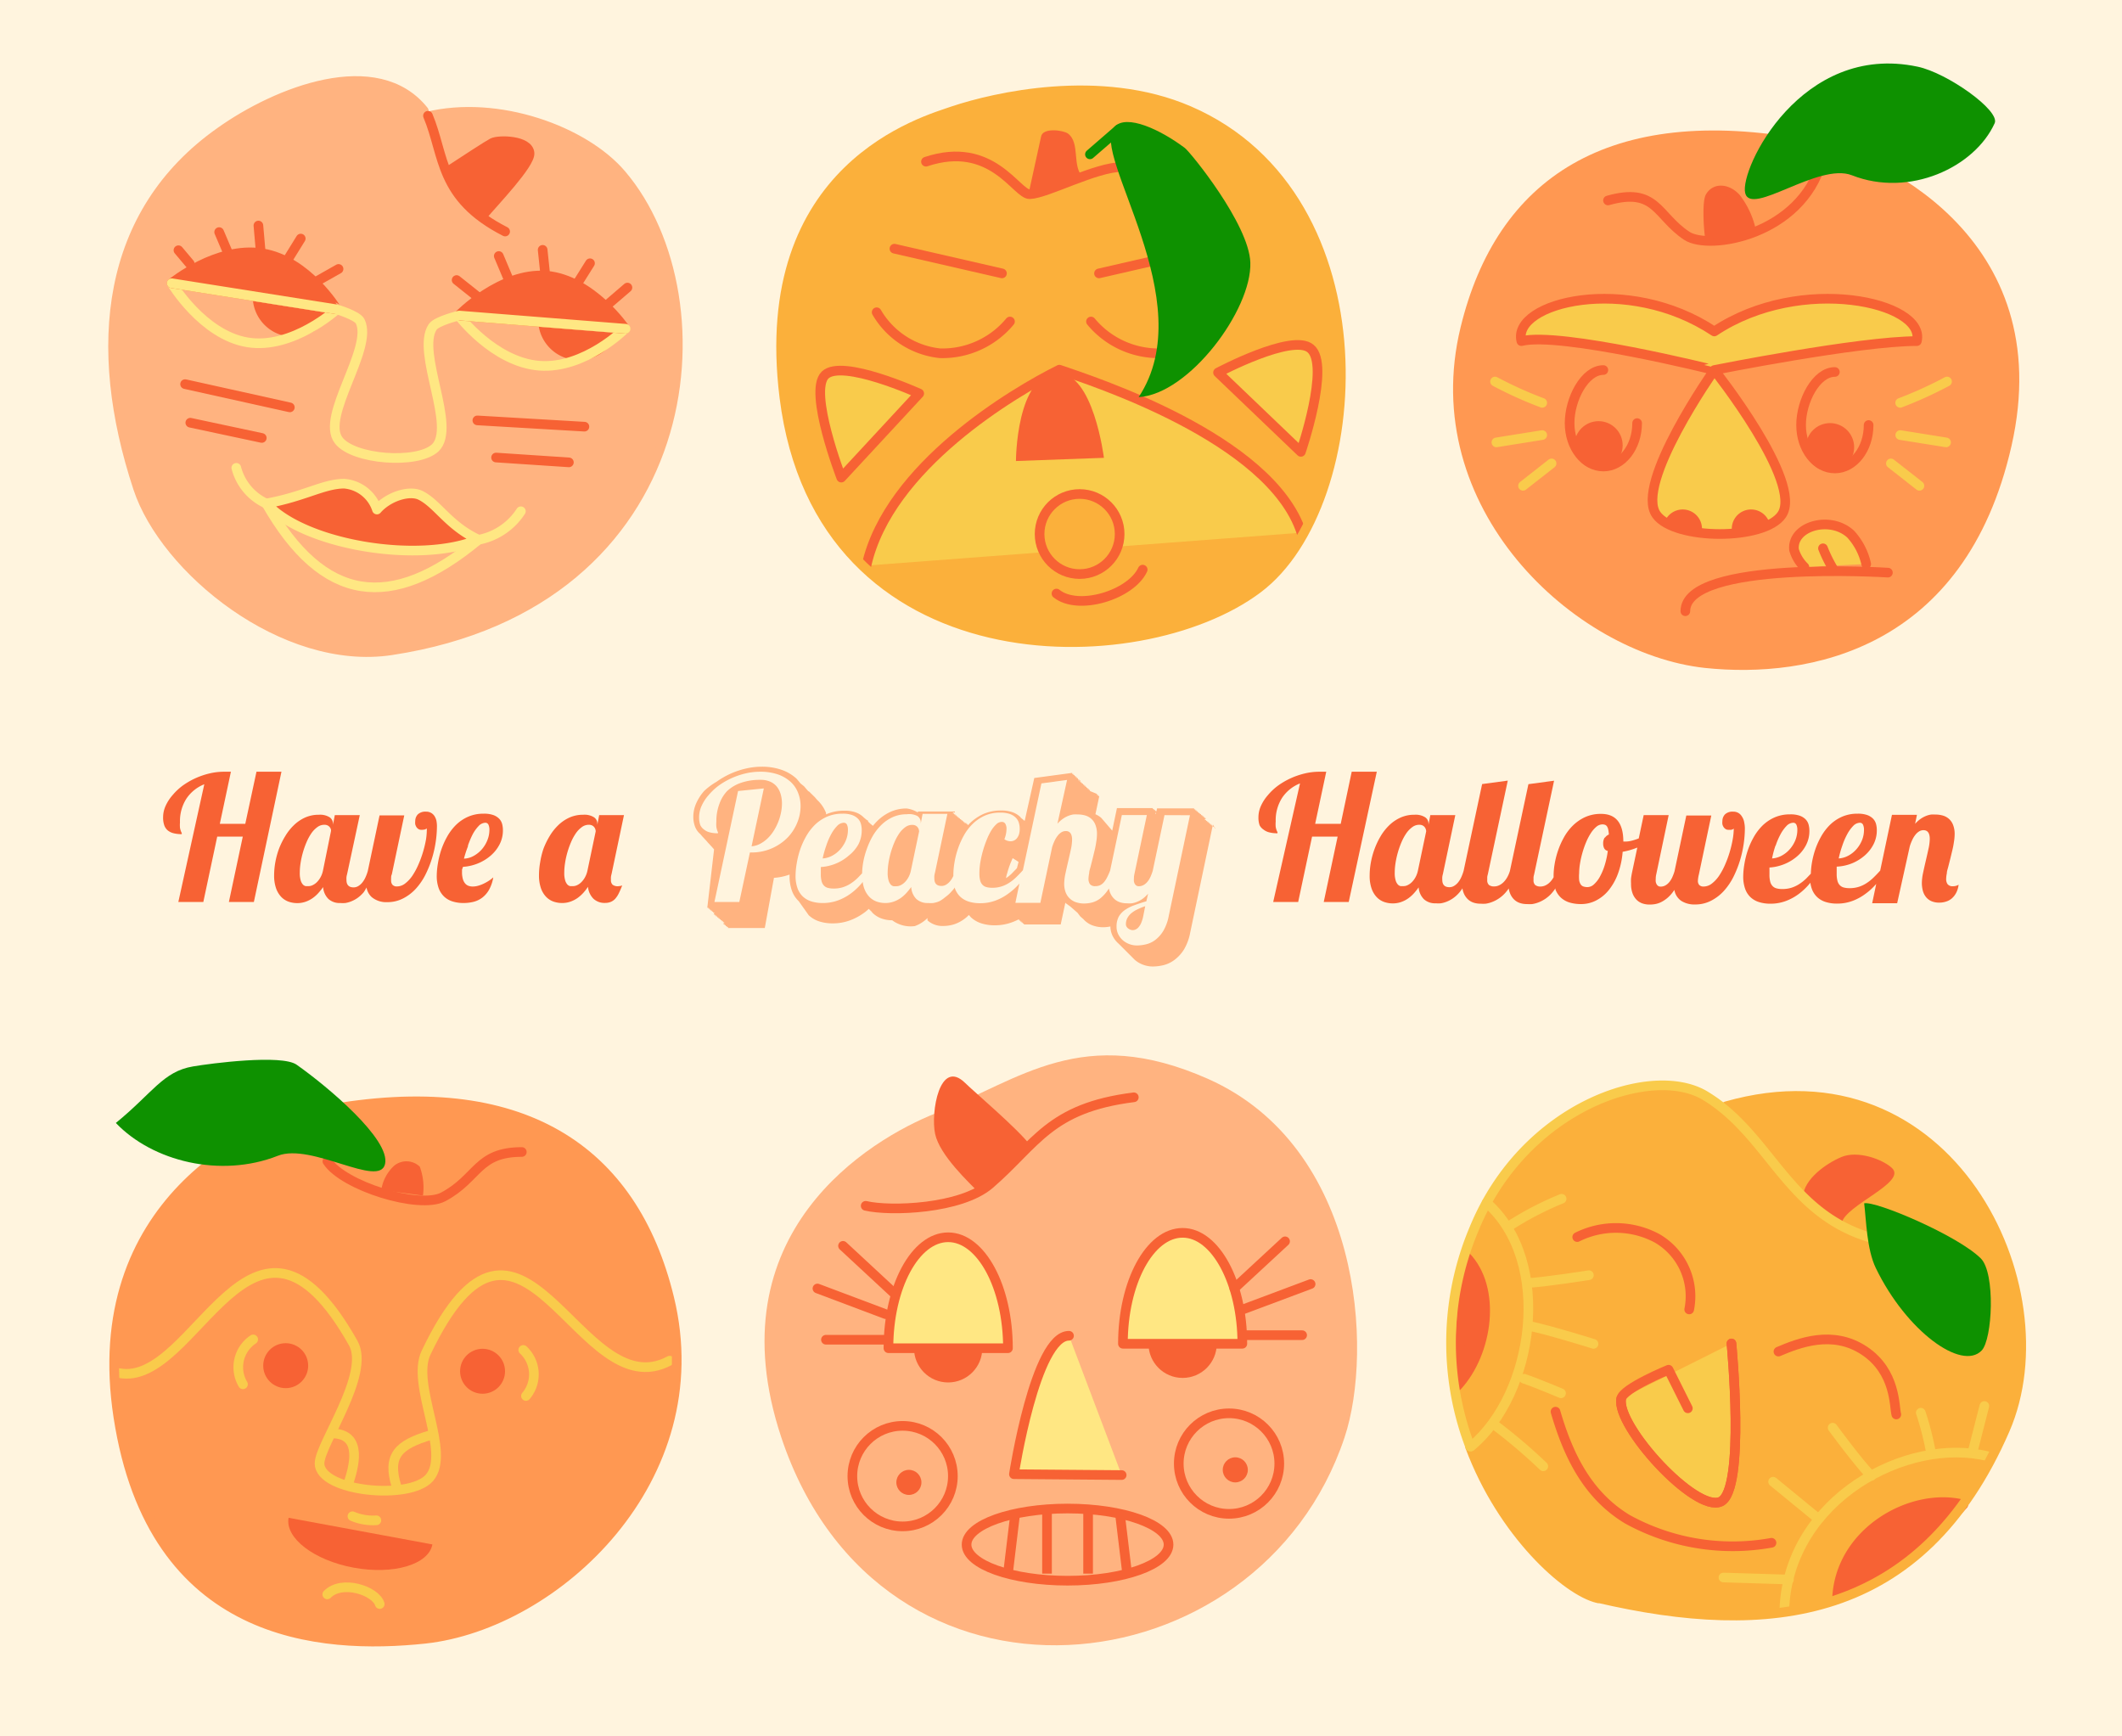 <svg id="Layer_1" data-name="Layer 1" xmlns="http://www.w3.org/2000/svg" viewBox="0 0 220 180"><defs><style>.cls-1{fill:#fff4de;}.cls-2{fill:#ffb380;}.cls-10,.cls-19,.cls-22,.cls-3{fill:#f76234;}.cls-11,.cls-14,.cls-15,.cls-17,.cls-20,.cls-21,.cls-4,.cls-6,.cls-9{fill:none;}.cls-10,.cls-16,.cls-19,.cls-4,.cls-5,.cls-6,.cls-8{stroke:#f76234;}.cls-10,.cls-11,.cls-16,.cls-18,.cls-20,.cls-21,.cls-22,.cls-4,.cls-5,.cls-8,.cls-9{stroke-linecap:round;}.cls-10,.cls-11,.cls-16,.cls-18,.cls-21,.cls-22,.cls-4,.cls-5,.cls-8,.cls-9{stroke-linejoin:round;}.cls-5{fill:#ffe783;}.cls-14,.cls-15,.cls-17,.cls-19,.cls-20,.cls-6{stroke-miterlimit:10;}.cls-16,.cls-7{fill:#fbb03b;}.cls-8{fill:#f9cb4b;}.cls-15,.cls-9{stroke:#f9cb4b;}.cls-11,.cls-17{stroke:#fbb03b;}.cls-12{fill:#0e9100;}.cls-13{fill:#ff9852;}.cls-14{stroke:#ff9852;}.cls-18{fill:#f7eed7;stroke:#0e9100;}.cls-20{stroke:#ffb380;}.cls-21,.cls-22{stroke:#ffe783;}</style></defs><title>peaches</title><rect class="cls-1" width="220" height="180"/><path class="cls-2" d="M97,115.41C90.18,118.12,73.95,127.8,81,149c10.29,30.86,49.55,26.54,58.4,0,3-9,1.77-30.08-14.16-37.16C112.23,106.08,105.8,111.87,97,115.41Z"/><path class="cls-3" d="M101.56,123.71c-1.1-1.13-4.13-3.94-4.61-6.16s.47-7.91,3.13-5.27c.79.79,5.47,4.76,6.72,6.43"/><path class="cls-4" d="M89.75,125c2.54.6,9.88.34,12.87-2.25,4.83-4.17,6.15-7.9,14.93-9"/><circle class="cls-3" cx="98.3" cy="139.77" r="3.54"/><circle class="cls-3" cx="122.61" cy="139.3" r="3.54"/><path class="cls-5" d="M122.61,127.8c-3.42,0-6.19,5.15-6.19,11.5H128.8C128.8,132.95,126,127.8,122.61,127.8Z"/><path class="cls-5" d="M98.3,128.26c-3.42,0-6.19,5.15-6.19,11.5H104.5C104.5,133.41,101.72,128.26,98.3,128.26Z"/><line class="cls-4" x1="127.97" y1="133.55" x2="133.23" y2="128.68"/><line class="cls-4" x1="128.8" y1="135.76" x2="135.88" y2="133.11"/><line class="cls-4" x1="128.8" y1="138.41" x2="135" y2="138.41"/><line class="cls-4" x1="92.65" y1="134.02" x2="87.4" y2="129.15"/><line class="cls-4" x1="91.82" y1="136.23" x2="84.75" y2="133.57"/><line class="cls-4" x1="91.82" y1="138.88" x2="85.63" y2="138.88"/><path class="cls-5" d="M116.29,152.91l-11.17-.09s2.22-14.37,5.71-14.35"/><ellipse class="cls-4" cx="110.68" cy="160.12" rx="10.47" ry="3.74"/><circle class="cls-4" cx="93.58" cy="153.02" r="5.21"/><circle class="cls-4" cx="127.42" cy="151.72" r="5.21"/><circle class="cls-3" cx="94.23" cy="153.67" r="1.3"/><circle class="cls-3" cx="128.07" cy="152.37" r="1.3"/><line class="cls-6" x1="104.5" y1="163.13" x2="105.25" y2="156.92"/><line class="cls-6" x1="108.55" y1="156.45" x2="108.55" y2="163.13"/><line class="cls-6" x1="112.81" y1="156.45" x2="112.81" y2="163.13"/><line class="cls-6" x1="116.11" y1="156.92" x2="116.86" y2="163.13"/><path class="cls-7" d="M179,114.68l.55,1a16.93,16.93,0,0,0-2.75-2.08c-5.51-3.31-18.73,1.1-23.94,13.84-8.31,20.32,7.37,37,12.85,38.23,17.71,4.13,33.57,2.41,42.2-17.44C214.27,133.5,202.1,108.07,179,114.68Z"/><path class="cls-3" d="M186.94,124c.09-1.74,2.35-3.39,4-4.07s4.21.22,5.21,1.15c1.6,1.5-4.86,3.85-5.21,5.71"/><path class="cls-4" d="M163.52,128.24a9,9,0,0,1,8.3.14,6.94,6.94,0,0,1,3.31,7.36"/><path class="cls-4" d="M184.38,140.11c2.08-.88,5.61-2.29,8.91-.09s3.09,5.84,3.31,6.61"/><path class="cls-8" d="M179.51,139.27s1.48,15.22-1.13,16.4-10.86-7.87-10.3-10.68"/><path class="cls-4" d="M179.51,139.27s1.48,15.22-1.13,16.4-10.86-7.87-10.3-10.68c.21-1.08,4.91-3,4.91-3l2,4"/><path class="cls-4" d="M161.27,146.34c1.34,4.6,3.35,8.67,7.45,11.15a22.62,22.62,0,0,0,14.94,2.44"/><path class="cls-9" d="M185,166.67c.53-11.22,12.65-17.83,21.17-15.69"/><path class="cls-9" d="M200.14,150.3a30,30,0,0,0-1-3.85"/><path class="cls-9" d="M194,153c-1.34-1.37-4-5-4-5"/><path class="cls-9" d="M188.38,157.33l-4.55-3.73"/><path class="cls-9" d="M185.47,163.74l-6.79-.21"/><path class="cls-9" d="M204.57,150.28l1.16-4.53"/><path class="cls-10" d="M190.46,165.67a65.19,65.19,0,0,0,7-3.7,79.42,79.42,0,0,0,6.09-6C198.3,154.62,190.79,158.71,190.46,165.67Z"/><path class="cls-11" d="M165.66,165.65c17.71,4.13,33.57,2.41,42.2-17.44,6.4-14.71-5.76-40.14-28.9-33.53"/><path class="cls-11" d="M152.42,150c3.34,8.93,10,14.93,13.24,15.68"/><path class="cls-9" d="M152.52,149.94c6.54-5.45,8.52-19.17,1.61-25.26"/><path class="cls-9" d="M156.49,127.08a32.79,32.79,0,0,1,5.41-2.81"/><path class="cls-9" d="M158.39,133c1.72-.08,6.34-.81,6.34-.81"/><path class="cls-9" d="M158.56,137.45c2.25.48,6.65,1.86,6.65,1.86"/><path class="cls-9" d="M155.19,147.89A57.12,57.12,0,0,1,160,152"/><path class="cls-9" d="M158,142.92c1.31.44,3.84,1.51,3.84,1.51"/><path class="cls-10" d="M151.94,130.21l-.86,13.47C154.27,140.2,155.2,133.54,151.94,130.21Z"/><path class="cls-9" d="M197.7,129c-12.12-1.1-13.32-10.86-20.94-15.43-5.51-3.31-18.73,1.1-23.94,13.84a30.28,30.28,0,0,0-.4,22.55"/><path class="cls-12" d="M205.45,140c1.12-1.16,1.44-8-.08-9.54-2.39-2.39-10.92-6-12.1-5.72.21,1.72.26,4.76,1.21,6.72C197.65,138,203.38,142.15,205.45,140Z"/><path class="cls-13" d="M12.27,146.88c3.53,23,21,24.14,31.79,23,13.6-1.49,29.88-16.6,25.32-35.32-3.74-15.39-15.27-23.27-35.92-19.43C26.25,116.43,8.88,124.84,12.27,146.88Z"/><path class="cls-4" d="M33.94,120.38c1.69,2.57,9.51,5,12,3.7,3.65-1.94,3.5-4.66,8.16-4.66"/><path class="cls-3" d="M43.85,123.94a6.2,6.2,0,0,0-.33-3,2,2,0,0,0-2.64-.11,4.27,4.27,0,0,0-1.35,2.53"/><path class="cls-9" d="M12.35,142.34c7.94,1.56,13.77-21.77,24.27-3.11,1.81,3.21-3.5,10.5-3.49,12.47,0,2.92,9.32,3.85,11.38,1.51,2.31-2.62-1.95-9.65-.33-13,9.93-20.78,15.76,6,25.25.84"/><path class="cls-14" d="M12.27,146.88c3.53,23,21,24.14,31.79,23,13.6-1.49,29.88-16.6,25.32-35.32-3.74-15.39-15.27-23.27-35.92-19.43C26.25,116.43,8.88,124.84,12.27,146.88Z"/><path class="cls-12" d="M28.81,119.81c-5.94,2.34-13,.58-16.8-3.4,3.8-3.09,4.89-5.34,8-5.86,1.87-.32,9.19-1.27,10.74-.18,3.23,2.27,9.76,7.77,9.17,10.3S32.29,118.44,28.81,119.81Z"/><circle class="cls-3" cx="29.62" cy="141.57" r="2.33"/><circle class="cls-3" cx="50.03" cy="142.15" r="2.33"/><path class="cls-3" d="M29.92,157.34c-.39,2.09,2.63,4.41,6.75,5.17s7.77-.32,8.16-2.41Z"/><path class="cls-15" d="M34.37,148.59c3.41,0,2.24,3.67,1.74,5.23"/><path class="cls-15" d="M44.71,148.75c-3.43,1-4.59,2.15-3.6,5.34"/><path class="cls-9" d="M36.54,157.18a5.45,5.45,0,0,0,2.48.42"/><path class="cls-9" d="M33.93,165.28c1.52-1.55,5-.39,5.44,1"/><path class="cls-9" d="M26.25,138.85a3.46,3.46,0,0,0-1.06,4.65"/><path class="cls-9" d="M54.25,139.94a3.46,3.46,0,0,1,.28,4.77"/><path class="cls-7" d="M81.32,41.18C85,70.71,118.19,70.21,130.41,61c11.59-8.7,13.53-40.58-7.13-49.51-9.24-4-20.26-1.38-24.41,0C95.95,12.52,78.34,17.21,81.32,41.18Z"/><path class="cls-3" d="M106.69,19.84s1.2-5.44,1.24-5.66c.15-1,2.35-.68,2.8-.33,1.31,1,.35,3.46,1.59,4.56"/><path class="cls-4" d="M96,16.76c6.87-2.29,9.38,3.41,10.76,3.37,1.78-.06,6.83-2.82,9.59-2.82"/><path class="cls-8" d="M89.83,58.63c2.29-10.3,15.34-18,20-20.31,3.21,1.11,21.88,7.06,25.1,16.9"/><circle class="cls-16" cx="111.93" cy="55.36" r="4.15"/><path class="cls-3" d="M109.61,38.68c3.74-.14,4.84,8.78,4.84,8.78l-9.12.33S105.34,38.85,109.61,38.68Z"/><path class="cls-4" d="M109.53,61.53c2.25,1.82,7.72.15,8.94-2.48"/><path class="cls-4" d="M90.89,32.37a8.64,8.64,0,0,0,6.56,4.25,9.1,9.1,0,0,0,7.26-3.29"/><line class="cls-4" x1="92.73" y1="25.78" x2="103.88" y2="28.34"/><path class="cls-4" d="M126.93,32.37a8.64,8.64,0,0,1-6.56,4.25,9.1,9.1,0,0,1-7.26-3.29"/><line class="cls-4" x1="125.09" y1="25.78" x2="113.94" y2="28.34"/><path class="cls-12" d="M122.84,15.34c-2.5-1.88-6.07-3.58-7.32-2.17-2.52,2.83,9.15,18,2.53,28,5.23-.31,11.74-9.06,11.58-13.95C129.5,23.23,123.4,15.76,122.84,15.34Z"/><path class="cls-8" d="M87.22,49.51l8.08-8.72s-8-3.63-9.76-1.91S87.22,49.51,87.22,49.51Z"/><path class="cls-8" d="M126.28,38.62l8.59,8.22s3.09-9,1-10.71C134,34.52,126.28,38.62,126.28,38.62Z"/><path class="cls-17" d="M81.32,41.18C85,70.71,118.19,70.21,130.41,61c11.59-8.7,13.53-40.58-7.13-49.51-9.24-4-20.26-1.38-24.41,0C95.95,12.52,78.34,17.21,81.32,41.18Z"/><line class="cls-18" x1="113" y1="16" x2="116" y2="13.4"/><path class="cls-13" d="M208.54,46.24c-4.8,21.12-21,24.14-31.79,23-13.6-1.49-29.88-16.6-25.32-35.32,3.74-15.39,15.27-23.27,35.92-19.43C194.56,15.8,213.48,24.5,208.54,46.24Z"/><path class="cls-4" d="M188.87,16.74c-2.14,7.62-11.65,9.26-14,7.7-3.13-2.08-3.13-5.08-8.16-3.66"/><path class="cls-19" d="M177.29,24.72c-.19-1.23-.29-3.7,0-4.3.55-1,1.84-.83,2.69.11a8.47,8.47,0,0,1,1.64,3.76"/><path class="cls-12" d="M192,18.17c5.94,2.34,12.73-.82,14.8-5.4.59-1.3-4.91-5.22-8-5.86C186.73,4.36,180.35,17.5,180.93,20S188.52,16.8,192,18.17Z"/><path class="cls-8" d="M157.73,35.36c-1-4,11-7,20-1,9-6,22-3,21,1-6,0-21,3-21,3s9.26,11.66,7,15c-1.82,2.69-11.1,2.64-13,0-2.31-3.21,6-15,6-15S161.73,34.36,157.73,35.36Z"/><circle class="cls-3" cx="165.73" cy="46.16" r="2.5"/><circle class="cls-3" cx="189.73" cy="46.36" r="2.5"/><path class="cls-4" d="M169.73,43.86c0,2.49-1.57,4.5-3.5,4.5s-3.5-2-3.5-4.5,1.57-5.5,3.5-5.5"/><path class="cls-4" d="M193.73,44.06c0,2.49-1.57,4.5-3.5,4.5s-3.5-2-3.5-4.5,1.57-5.5,3.5-5.5"/><path class="cls-3" d="M175,52.89a2,2,0,0,0-2.47,1.38l3.85,1.09A2,2,0,0,0,175,52.89Z"/><path class="cls-3" d="M181,52.89a2,2,0,0,1,2.47,1.38l-3.85,1.09A2,2,0,0,1,181,52.89Z"/><path class="cls-4" d="M174.73,63.36c0-5.34,21-4,21-4"/><path class="cls-8" d="M187.07,58.78A4.08,4.08,0,0,1,186,57c-.27-2.44,3.73-3.61,5.87-1.63a6.76,6.76,0,0,1,1.61,3.1"/><path class="cls-4" d="M189,56.84a14.46,14.46,0,0,0,1.09,2.2"/><path class="cls-9" d="M155,39.55a41.45,41.45,0,0,0,4.89,2.21"/><line class="cls-9" x1="155.14" y1="45.86" x2="159.89" y2="45.1"/><line class="cls-9" x1="160.86" y1="48.04" x2="157.9" y2="50.36"/><path class="cls-9" d="M201.86,39.55A41.45,41.45,0,0,1,197,41.76"/><line class="cls-9" x1="201.76" y1="45.86" x2="197.01" y2="45.1"/><line class="cls-9" x1="196.04" y1="48.04" x2="199" y2="50.36"/><path class="cls-3" d="M26.59,80,25.43,85.4H22.79L23.94,80l-.35,0h-.37a6.5,6.5,0,0,0-1.51.18,7.94,7.94,0,0,0-1.46.5,7.76,7.76,0,0,0-1.31.76,6.1,6.1,0,0,0-1.06,1,4.46,4.46,0,0,0-.71,1.1,2.86,2.86,0,0,0-.26,1.18,2.41,2.41,0,0,0,.12.83,1.22,1.22,0,0,0,.37.54,1.54,1.54,0,0,0,.61.29,3.34,3.34,0,0,0,.83.09.26.26,0,0,0,0-.12,1.53,1.53,0,0,1-.09-.2,2,2,0,0,1-.09-.34,3.19,3.19,0,0,1,0-.56,4.32,4.32,0,0,1,.66-2.45,4,4,0,0,1,1.86-1.5L18.49,93.5h2.59l1.44-6.77h2.65L23.73,93.5h2.59L29.18,80Z"/><path class="cls-3" d="M45.06,84.62a1,1,0,0,0-.89-.48,1.14,1.14,0,0,0-.85.28,1,1,0,0,0-.27.7,1.35,1.35,0,0,0,0,.32,1,1,0,0,0,.12.29.72.72,0,0,0,.21.21.49.49,0,0,0,.28.08h.14L44,86l.16-.06a.17.17,0,0,0,.09-.08A6.73,6.73,0,0,1,44.17,87a11.47,11.47,0,0,1-.31,1.31,11.13,11.13,0,0,1-.48,1.31,7.16,7.16,0,0,1-.62,1.15,3.42,3.42,0,0,1-.75.81,1.38,1.38,0,0,1-.84.31.6.6,0,0,1-.47-.16.63.63,0,0,1-.15-.43,1.82,1.82,0,0,1,0-.29c0-.11,0-.23.07-.36l1.29-6.12H39.35l-1.22,5.77h0a4.68,4.68,0,0,1-.24.65,2.48,2.48,0,0,1-.33.54,1.58,1.58,0,0,1-.41.36.92.92,0,0,1-.49.14q-.74,0-.74-.77a2.38,2.38,0,0,1,0-.29,1.81,1.81,0,0,1,.06-.29L37.3,84.5H34.71l-.19,1v-.13a.79.79,0,0,0-.35-.65,1.85,1.85,0,0,0-1.11-.26,3.43,3.43,0,0,0-1.43.29,4.1,4.1,0,0,0-1.16.79,5.41,5.41,0,0,0-.9,1.14A8,8,0,0,0,28.92,88a8.34,8.34,0,0,0-.38,1.41,7.67,7.67,0,0,0-.12,1.32,4,4,0,0,0,.2,1.35,2.48,2.48,0,0,0,.54.9,2,2,0,0,0,.76.49,2.72,2.72,0,0,0,.9.15,2.57,2.57,0,0,0,.88-.15,3,3,0,0,0,.73-.38,3.61,3.61,0,0,0,.59-.53,7,7,0,0,0,.48-.6,1.92,1.92,0,0,0,.55,1.23,1.73,1.73,0,0,0,1.22.42,3.55,3.55,0,0,0,.53,0,2.86,2.86,0,0,0,.61-.17,3.24,3.24,0,0,0,.65-.35,3.49,3.49,0,0,0,.65-.6A4.5,4.5,0,0,0,38,92a1.75,1.75,0,0,0,.54,1,2.35,2.35,0,0,0,1.61.52,3.51,3.51,0,0,0,1.65-.39,4.64,4.64,0,0,0,1.31-1,6.52,6.52,0,0,0,1-1.46,11.05,11.05,0,0,0,.68-1.7,11.55,11.55,0,0,0,.39-1.75,11.34,11.34,0,0,0,.12-1.59,2.91,2.91,0,0,0-.06-.58A1.57,1.57,0,0,0,45.06,84.62ZM33.48,90.27a2.46,2.46,0,0,1-.26.69,2.19,2.19,0,0,1-.38.5,1.54,1.54,0,0,1-.43.3,1,1,0,0,1-.43.1l-.28,0a.54.54,0,0,1-.29-.16,1.08,1.08,0,0,1-.23-.42,2.57,2.57,0,0,1-.1-.8,6.55,6.55,0,0,1,.08-1,9,9,0,0,1,.61-2.15,5.24,5.24,0,0,1,.5-.93,2.66,2.66,0,0,1,.62-.65,1.2,1.2,0,0,1,.72-.25.77.77,0,0,1,.36.07.67.67,0,0,1,.22.18.71.71,0,0,1,.12.23.73.73,0,0,1,0,.2Z"/><path class="cls-3" d="M48,89.86a4.9,4.9,0,0,0,1.56-.36,4.76,4.76,0,0,0,1.32-.81,3.88,3.88,0,0,0,.92-1.17,3.15,3.15,0,0,0,.34-1.45,2.49,2.49,0,0,0-.08-.65,1.26,1.26,0,0,0-.31-.55,1.6,1.6,0,0,0-.61-.38,2.83,2.83,0,0,0-1-.14,3.91,3.91,0,0,0-1.64.33,4.23,4.23,0,0,0-1.26.87,5.51,5.51,0,0,0-.91,1.23,7.88,7.88,0,0,0-.61,1.4,9.16,9.16,0,0,0-.33,1.39,7.87,7.87,0,0,0-.11,1.2,3.73,3.73,0,0,0,.2,1.3,2.29,2.29,0,0,0,.57.88,2.26,2.26,0,0,0,.88.5,3.79,3.79,0,0,0,1.15.16,4.37,4.37,0,0,0,1-.12,2.52,2.52,0,0,0,.91-.43,2.71,2.71,0,0,0,.71-.82,3.93,3.93,0,0,0,.44-1.29,3.62,3.62,0,0,1-.47.36,4.7,4.7,0,0,1-.54.3,3.45,3.45,0,0,1-.56.21,2.06,2.06,0,0,1-.55.08,1.33,1.33,0,0,1-.44-.07.82.82,0,0,1-.35-.24,1.24,1.24,0,0,1-.24-.46,2.52,2.52,0,0,1-.09-.72c0-.08,0-.17,0-.26Zm.5-2.16A8.72,8.72,0,0,1,49,86.5a3.82,3.82,0,0,1,.62-.87,1,1,0,0,1,.67-.34.35.35,0,0,1,.35.2,1.25,1.25,0,0,1,.1.54,2.86,2.86,0,0,1-.22,1.09,3.22,3.22,0,0,1-.58.94,3.13,3.13,0,0,1-.84.67,2.2,2.2,0,0,1-1,.28A10.93,10.93,0,0,1,48.53,87.7Z"/><path class="cls-3" d="M64.08,91.87a.88.88,0,0,1-.56-.15.64.64,0,0,1-.18-.52,2.38,2.38,0,0,1,0-.29,1.81,1.81,0,0,1,.06-.29l1.29-6.12H62.12l-.19,1v-.13a.79.79,0,0,0-.35-.65,1.85,1.85,0,0,0-1.11-.26,3.43,3.43,0,0,0-1.43.29,4.1,4.1,0,0,0-1.16.79,5.41,5.41,0,0,0-.9,1.14A8,8,0,0,0,56.34,88,8.34,8.34,0,0,0,56,89.4a7.67,7.67,0,0,0-.12,1.32,4,4,0,0,0,.2,1.35,2.48,2.48,0,0,0,.54.9,2,2,0,0,0,.76.49,2.72,2.72,0,0,0,.9.15,2.59,2.59,0,0,0,.88-.15,3,3,0,0,0,.73-.38,3.81,3.81,0,0,0,.6-.54,5.23,5.23,0,0,0,.47-.61,2,2,0,0,0,.56,1.23,1.67,1.67,0,0,0,1.2.44,1.56,1.56,0,0,0,.61-.11,1.31,1.31,0,0,0,.46-.33,2.43,2.43,0,0,0,.37-.57q.17-.34.35-.81a.57.57,0,0,1-.18.06ZM60.9,90.27a2.49,2.49,0,0,1-.26.69,2.22,2.22,0,0,1-.38.5,1.55,1.55,0,0,1-.43.3,1,1,0,0,1-.43.1l-.28,0a.55.55,0,0,1-.29-.16,1.1,1.1,0,0,1-.23-.42,2.57,2.57,0,0,1-.1-.8,6.55,6.55,0,0,1,.08-1,8.93,8.93,0,0,1,.61-2.15,5.24,5.24,0,0,1,.5-.93,2.65,2.65,0,0,1,.62-.65,1.19,1.19,0,0,1,.72-.25.77.77,0,0,1,.36.07.68.68,0,0,1,.22.18.76.76,0,0,1,.15.43Z"/><path class="cls-2" d="M126,85.9l0-.1h-.12l0-.1h-.12l0-.1h-.12l0-.1h-.12l0-.1h-.12l0-.1h-.12l0-.1h-.12l0-.1h-.12l0-.1h-.12l0-.1H125l0-.1h-.12l0-.1h-.12l0-.1h-.12l0-.1h-.12l0-.1h-.12l0-.1h-.12l0-.1h-.12l0-.1h-.12l0-.1h-.12l0-.1h-.12l0-.1h-3.84l-.12.57h-.05l0-.1H120l0-.1h-.12l0-.1h-.12l0-.1h-.12l0-.1h-.12l0-.1H115.8l-.49,2.34-.05-.06,0,0-.06-.07,0,0-.06-.07,0,0-.06-.07,0,0-.06-.07,0,0-.06-.07,0,0-.06-.07,0,0-.06-.07,0,0-.06-.07,0,0-.06-.07,0,0-.06-.07,0,0-.06-.07,0,0-.06-.07,0,0-.06-.07,0,0-.06-.07,0,0-.06-.07,0,0-.06-.07,0,0-.06-.07,0,0-.06-.07a2.2,2.2,0,0,0-.61-.38l.4-1.89-.12,0,0-.11-.12,0,0-.11L113,82l0-.11-.12,0,0-.11-.12,0,0-.11-.12,0,0-.11-.12,0,0-.11-.12,0,0-.11-.12,0,0-.11-.12,0,0-.11-.12,0,0-.11-.12,0,0-.11-.12,0,0-.11L112,81l0-.11-.12,0,0-.11-.12,0,0-.11-.12,0,0-.11-.12,0,0-.11-.12,0,0-.11-.12,0,0-.11-.12,0,0-.11-3.93.53-1,4.47,0,0,0-.05-.06,0,0-.05-.06,0,0-.05-.06,0,0-.05-.06,0,0-.05-.06,0,0-.05-.06,0,0-.05-.06,0,0-.05a2.27,2.27,0,0,0-.83-.52,3.4,3.4,0,0,0-1.19-.18,4.44,4.44,0,0,0-1.88.38,5,5,0,0,0-1.42,1l-.11.12h-.07l0-.1h-.12l0-.1H100l0-.1h-.12l0-.1h-.12l0-.1h-.12l0-.1h-.12l0-.1h-.12l0-.1h-.12l0-.1h-.12l0-.1h-.12l0-.1h-.12l0-.1h-.12l0-.1H99l0-.1H95.16l0,.11A2.89,2.89,0,0,0,94,83.81a4,4,0,0,0-1.68.35,4.74,4.74,0,0,0-1.33.91,5.87,5.87,0,0,0-.49.54h0l-.06-.05,0,0-.06-.05,0,0-.06-.05,0,0-.06-.05,0,0L90,85.17l0,0L90,85.07l0,0L89.86,85l0,0-.06-.05,0,0-.06-.05,0,0-.06-.05,0,0-.06-.05,0,0-.06-.05,0,0a2.2,2.2,0,0,0-.83-.53,3.36,3.36,0,0,0-1.2-.18,4.52,4.52,0,0,0-1.89.38h0s0-.1,0-.15a3.65,3.65,0,0,0-.92-1.35l0,0-.06-.07,0,0-.06-.07,0,0-.06-.07,0,0-.06-.07,0,0L84,82.17l0,0-.06-.07,0,0L83.78,82l0,0-.06-.07,0,0-.06-.07,0,0-.06-.07,0,0-.06-.07,0,0-.06-.07,0,0-.06-.07,0,0-.06-.07,0,0L83,81.22l0,0-.06-.07,0,0L82.82,81l0,0-.06-.07,0,0-.06-.07,0,0-.06-.07,0,0-.06-.07a4.45,4.45,0,0,0-1.53-.91,6.14,6.14,0,0,0-2.11-.33,7.19,7.19,0,0,0-1.65.2,8.42,8.42,0,0,0-3,1.36A6.84,6.84,0,0,0,73,82a5,5,0,0,0-.81,1.25,3.46,3.46,0,0,0-.31,1.42,2.9,2.9,0,0,0,.17,1,1.87,1.87,0,0,0,.54.78h0l.07.08h0l.07.08h0l.07.08h0l.07.08h0l.08.08h0l.07.08h0l.07.08h0l.08.08h0l.07.08h0l.07.08h0l.07.08h0l.07.08h0l.08.08h0l.07.08h0l.07.08h0l.08.08h0l.07.08h0l.07.08h0l.07.08h0l.07.08h0l0,0L73.33,94.1h.12l0,.1h.12l0,.1h.12l0,.1h.12l0,.1h.12l0,.1h.12l0,.1H74l0,.1h.12l0,.1h.12l0,.1h.12l0,.1h.12l0,.1h.12l0,.1h.12l0,.1h.12l0,.1h.12l0,.1h.12l0,.1H75l0,.1h.12l0,.1h.12l0,.1h.12l0,.1h.12l0,.1h3.81L80.24,91a5.78,5.78,0,0,0,1.62-.34s0,.09,0,.13a4.34,4.34,0,0,0,.23,1.51,2.81,2.81,0,0,0,.72,1.12l0,0,.05.07,0,0,.05.07,0,0,.05.07,0,0,.05.07,0,0,.05.07,0,0,.05.07,0,0,.05.07,0,0,.05.07,0,0,.05.07,0,0,.05.07,0,0,.05.07,0,0,.05.07,0,0,.05.07,0,0,.05.07,0,0,.05.07,0,0,.05.07,0,0,.05.07,0,0,.05.07,0,0,.05.07,0,0,.05.07,0,0,.05.07a2.89,2.89,0,0,0,1.12.64,4.47,4.47,0,0,0,1.34.19,5.11,5.11,0,0,0,1.85-.33,6.05,6.05,0,0,0,1.5-.83c.14-.1.26-.22.39-.33l.05,0,0,.05.05,0,0,.05.05,0,0,.05.05,0,0,.05.05,0,0,.05.05,0,0,.05.05,0,0,.05a2.55,2.55,0,0,0,1,.64,3.3,3.3,0,0,0,1.09.18A3.19,3.19,0,0,0,94.85,96a3.6,3.6,0,0,0,.87-.46,4.07,4.07,0,0,0,.44-.37l0,0,0,0,0,.06,0,0,0,.06,0,0,0,.06,0,0,0,.06a2.31,2.31,0,0,0,1.62.58,4,4,0,0,0,.62-.05,3.42,3.42,0,0,0,.73-.2,3.85,3.85,0,0,0,.77-.42,3.81,3.81,0,0,0,.55-.47l0,0,0,0,.07.08,0,0,.07.08,0,0,.07.08a2.89,2.89,0,0,0,1.12.64,4.47,4.47,0,0,0,1.34.19,5.11,5.11,0,0,0,1.85-.33,6.22,6.22,0,0,0,.59-.26h.11l0,.1h.12l0,.1h.12l0,.1h.12l0,.1h.12l0,.1h3.82l.48-2.25.07.07,0,0L111,94l0,0,.08.07,0,0,.08.07,0,0,.08.07,0,0,.08.07,0,0,.08.07,0,0,.08.07,0,0,.08.07,0,0,.08.07,0,0,.08.07,0,0L112,95l0,0,.08.07,0,0,.08.07,0,0,.08.07,0,0,.08.07,0,0a2.34,2.34,0,0,0,.87.62,3.18,3.18,0,0,0,1.24.22,3.74,3.74,0,0,0,.69-.08,2.34,2.34,0,0,0,.24,1,2.61,2.61,0,0,0,.62.79h0l.08.08h0l.08.08h0l.08.08h0l.08.08h0l.08.08h0l.08.08h0l.08.08h0l.08.08h0l.08.08h0l.08.08h0l.08.08h0l.08.08h0l.08.08h0l.08.08h0l.08.08h0l.08.08h0l.08.08h0l.08.08h0l.08.08h0l.08.08h0l.08.08a2.78,2.78,0,0,0,.86.5,2.86,2.86,0,0,0,1,.18,4.87,4.87,0,0,0,1.07-.13,3.19,3.19,0,0,0,1.17-.55,4,4,0,0,0,1-1.1,5.31,5.31,0,0,0,.64-1.76l2.35-11.17ZM105.43,90l-.55.57a4,4,0,0,1-.57.46c0-.18.07-.36.12-.54a9.75,9.75,0,0,1,.36-1.07c.07-.16.13-.31.2-.46l.1.06v0l.11.07v0l.11.07v0l.11.07v0l.18.12Z"/><path class="cls-1" d="M83,83.54a3.67,3.67,0,0,0-.25-1.33A3,3,0,0,0,82,81.08a3.83,3.83,0,0,0-1.32-.79A5.53,5.53,0,0,0,78.8,80a6.56,6.56,0,0,0-1.52.18,7.82,7.82,0,0,0-2.77,1.26,6.21,6.21,0,0,0-1.06,1,4.37,4.37,0,0,0-.71,1.1,2.85,2.85,0,0,0-.26,1.18,2.33,2.33,0,0,0,.13.83A1.27,1.27,0,0,0,73,86a1.51,1.51,0,0,0,.6.29,3.34,3.34,0,0,0,.83.09.25.25,0,0,0,0-.12,1.37,1.37,0,0,1-.08-.2,2.33,2.33,0,0,1-.08-.34,3.09,3.09,0,0,1,0-.56,5,5,0,0,1,.32-1.84A3.7,3.7,0,0,1,75.39,82a4,4,0,0,1,1.46-.86,6,6,0,0,1,2-.3,2.44,2.44,0,0,1,1,.19,1.85,1.85,0,0,1,.7.53,2.26,2.26,0,0,1,.39.78,3.41,3.41,0,0,1,.13.95,4.83,4.83,0,0,1-.11,1,5.58,5.58,0,0,1-.78,1.89,4.13,4.13,0,0,1-.63.76,3.39,3.39,0,0,1-.76.54,2.25,2.25,0,0,1-.87.25l1.27-6L76.52,82,74.07,93.5h2.58l1.1-5.13h.1a5.21,5.21,0,0,0,3.81-1.55,4.88,4.88,0,0,0,1-1.55A4.5,4.5,0,0,0,83,83.54Z"/><path class="cls-1" d="M120.73,84.5l-1.22,5.77a5.05,5.05,0,0,1-.24.64,2.19,2.19,0,0,1-.32.51,1.4,1.4,0,0,1-.4.33,1,1,0,0,1-.48.12.47.47,0,0,1-.26-.07.49.49,0,0,1-.16-.18.81.81,0,0,1-.09-.25,1.62,1.62,0,0,1,0-.3,2,2,0,0,1,.05-.46l1.29-6.12h-2.59l-1.22,5.77c-.09.23-.19.45-.29.65a2.59,2.59,0,0,1-.32.51,1.29,1.29,0,0,1-.4.33,1.09,1.09,0,0,1-.51.11.66.66,0,0,1-.57-.21.9.9,0,0,1-.15-.54,3.08,3.08,0,0,1,.07-.59c0-.23.1-.47.16-.73l.21-.83c.07-.29.14-.58.21-.87s.12-.57.16-.85a5.12,5.12,0,0,0,.07-.78,2.56,2.56,0,0,0-.15-.92,1.59,1.59,0,0,0-1.05-1,2.69,2.69,0,0,0-.8-.11,3.14,3.14,0,0,0-.45,0,2.37,2.37,0,0,0-.51.14,2.67,2.67,0,0,0-.56.3,3.28,3.28,0,0,0-.58.52l1-4.54-2.66.36-1.92,9h0q-.34.38-.68.71a4.57,4.57,0,0,1-.72.58,3.38,3.38,0,0,1-.81.39,3.14,3.14,0,0,1-1,.14,2.16,2.16,0,0,1-.57-.07.86.86,0,0,1-.4-.23,1,1,0,0,1-.25-.46,2.77,2.77,0,0,1-.08-.75,7.11,7.11,0,0,1,.09-1.09,10.64,10.64,0,0,1,.26-1.17,10.3,10.3,0,0,1,.38-1.13,6.37,6.37,0,0,1,.48-1,3.06,3.06,0,0,1,.54-.68.84.84,0,0,1,.56-.25.41.41,0,0,1,.38.2,1,1,0,0,1,.12.54,3,3,0,0,1-.22,1.06,1.16,1.16,0,0,0,.63.21.89.89,0,0,0,.37-.08.82.82,0,0,0,.31-.25,1.27,1.27,0,0,0,.21-.41,2,2,0,0,0,.07-.58,2.11,2.11,0,0,0-.09-.6,1.26,1.26,0,0,0-.32-.53,1.67,1.67,0,0,0-.62-.38,2.84,2.84,0,0,0-1-.14,3.83,3.83,0,0,0-1.63.33,4.39,4.39,0,0,0-1.25.87,5.27,5.27,0,0,0-.91,1.22,8.25,8.25,0,0,0-.61,1.4,8.72,8.72,0,0,0-.34,1.39,8,8,0,0,0-.11,1.2c0,.05,0,.1,0,.15v0a2.48,2.48,0,0,1-.33.54,1.57,1.57,0,0,1-.41.36.92.92,0,0,1-.49.14q-.74,0-.74-.77a2.38,2.38,0,0,1,0-.29,1.81,1.81,0,0,1,.06-.29l1.29-6.12H95.65l-.19,1v-.13a.79.79,0,0,0-.35-.65A1.85,1.85,0,0,0,94,84.41a3.43,3.43,0,0,0-1.43.29,4.11,4.11,0,0,0-1.17.79,5.47,5.47,0,0,0-.9,1.14A8.07,8.07,0,0,0,89.87,88a8.34,8.34,0,0,0-.38,1.41,7.82,7.82,0,0,0-.11,1.12l-.45.47a4.57,4.57,0,0,1-.72.58,3.38,3.38,0,0,1-.81.39,3.14,3.14,0,0,1-1,.14,2.16,2.16,0,0,1-.57-.07.86.86,0,0,1-.4-.23,1,1,0,0,1-.25-.46,2.77,2.77,0,0,1-.08-.75c0-.11,0-.22,0-.34s0-.25,0-.38a4.9,4.9,0,0,0,1.56-.36A4.75,4.75,0,0,0,88,88.69,3.88,3.88,0,0,0,89,87.52a3.15,3.15,0,0,0,.34-1.45,2.49,2.49,0,0,0-.08-.65,1.27,1.27,0,0,0-.31-.55,1.6,1.6,0,0,0-.61-.38,2.83,2.83,0,0,0-1-.14,3.91,3.91,0,0,0-1.64.33,4.23,4.23,0,0,0-1.26.87,5.51,5.51,0,0,0-.91,1.23,7.88,7.88,0,0,0-.61,1.4,9.16,9.16,0,0,0-.33,1.39,7.87,7.87,0,0,0-.11,1.2,3.78,3.78,0,0,0,.2,1.3,2.21,2.21,0,0,0,.57.88,2.29,2.29,0,0,0,.89.5,3.87,3.87,0,0,0,1.16.16,4.5,4.5,0,0,0,1.63-.29,5.44,5.44,0,0,0,1.35-.75,6.55,6.55,0,0,0,1.1-1.06l.06-.09a3.21,3.21,0,0,0,.15.65,2.48,2.48,0,0,0,.54.9,2,2,0,0,0,.76.49,2.72,2.72,0,0,0,.9.15,2.57,2.57,0,0,0,.88-.15,3,3,0,0,0,.73-.38,3.61,3.61,0,0,0,.59-.53,7,7,0,0,0,.48-.6A1.92,1.92,0,0,0,95,93.19a1.72,1.72,0,0,0,1.22.42,3.55,3.55,0,0,0,.53,0,2.86,2.86,0,0,0,.61-.17A3.24,3.24,0,0,0,98,93a3.52,3.52,0,0,0,.66-.6A4.78,4.78,0,0,0,99,92s0,.06,0,.09a2.21,2.21,0,0,0,.57.88,2.29,2.29,0,0,0,.89.5,3.87,3.87,0,0,0,1.16.16,4.5,4.5,0,0,0,1.63-.29,5.44,5.44,0,0,0,1.35-.75,6.55,6.55,0,0,0,1.09-1l-.42,2h2.59l1.22-5.77a5.1,5.1,0,0,1,.25-.65,2.67,2.67,0,0,1,.32-.53,1.51,1.51,0,0,1,.39-.36.85.85,0,0,1,.46-.13q.65,0,.65.92a5.11,5.11,0,0,1-.13,1q-.13.6-.28,1.24t-.28,1.25a5.32,5.32,0,0,0-.13,1.07,2.59,2.59,0,0,0,.11.75,1.77,1.77,0,0,0,.36.65,1.73,1.73,0,0,0,.65.46,2.57,2.57,0,0,0,1,.17,3.29,3.29,0,0,0,.79-.11,2.36,2.36,0,0,0,.87-.45,4.22,4.22,0,0,0,.86-1,2.28,2.28,0,0,0,.09.36,1.84,1.84,0,0,0,.41.67,1.57,1.57,0,0,0,.61.39,2.27,2.27,0,0,0,.76.12,3.39,3.39,0,0,0,.5,0,2.53,2.53,0,0,0,.54-.15,2.76,2.76,0,0,0,.57-.31,3.22,3.22,0,0,0,.58-.54l-.18.79q-.65.19-1.22.4a4.19,4.19,0,0,0-1,.5A2.21,2.21,0,0,0,116,95a2.13,2.13,0,0,0-.24,1.06,1.74,1.74,0,0,0,.18.8,2,2,0,0,0,.47.61,2.16,2.16,0,0,0,.68.4,2.25,2.25,0,0,0,.79.14,4.2,4.2,0,0,0,.94-.12,2.57,2.57,0,0,0,.95-.45,3.36,3.36,0,0,0,.83-.93,4.72,4.72,0,0,0,.57-1.56l2.2-10.44ZM85.66,87.67a7.26,7.26,0,0,1,.51-1.19,3.82,3.82,0,0,1,.62-.86,1,1,0,0,1,.67-.33.35.35,0,0,1,.35.2,1.25,1.25,0,0,1,.1.54,2.84,2.84,0,0,1-.21,1.08,3.32,3.32,0,0,1-.58.93,3,3,0,0,1-.83.66,2.41,2.41,0,0,1-1,.29A10.38,10.38,0,0,1,85.66,87.67Zm8.77,2.61a2.49,2.49,0,0,1-.26.69,2.22,2.22,0,0,1-.38.5,1.55,1.55,0,0,1-.43.3,1,1,0,0,1-.43.1l-.28,0a.54.54,0,0,1-.29-.16,1.07,1.07,0,0,1-.23-.42,2.57,2.57,0,0,1-.1-.8,6.55,6.55,0,0,1,.08-1,9.05,9.05,0,0,1,.61-2.15,5.24,5.24,0,0,1,.5-.93,2.65,2.65,0,0,1,.62-.65,1.19,1.19,0,0,1,.72-.25.77.77,0,0,1,.36.07.68.68,0,0,1,.22.18.76.76,0,0,1,.15.43ZM118.52,95a3.43,3.43,0,0,1-.21.68,1.7,1.7,0,0,1-.27.44.86.86,0,0,1-.3.23.71.71,0,0,1-.29.07.74.74,0,0,1-.29-.06.94.94,0,0,1-.23-.14.62.62,0,0,1-.15-.19.47.47,0,0,1-.05-.21,1.33,1.33,0,0,1,.15-.65,1.71,1.71,0,0,1,.42-.51,3,3,0,0,1,.64-.4,7.14,7.14,0,0,1,.79-.32Z"/><path class="cls-3" d="M140.14,80,139,85.4h-2.65L137.5,80l-.35,0h-.37a6.5,6.5,0,0,0-1.51.18,7.94,7.94,0,0,0-1.46.5,7.72,7.72,0,0,0-1.31.76,6.07,6.07,0,0,0-1.06,1,4.47,4.47,0,0,0-.71,1.1,2.86,2.86,0,0,0-.26,1.18,2.41,2.41,0,0,0,.12.83A1.22,1.22,0,0,0,131,86a1.54,1.54,0,0,0,.61.29,3.34,3.34,0,0,0,.83.09.27.27,0,0,0,0-.12,1.3,1.3,0,0,1-.09-.2,1.87,1.87,0,0,1-.09-.34,3.09,3.09,0,0,1,0-.56,4.32,4.32,0,0,1,.66-2.45,4,4,0,0,1,1.86-1.5L132,93.5h2.59l1.44-6.77h2.65l-1.44,6.77h2.59L142.74,80Z"/><path class="cls-3" d="M180.58,84.62a1,1,0,0,0-.89-.48,1.13,1.13,0,0,0-.85.28,1,1,0,0,0-.27.7,1.3,1.3,0,0,0,0,.32.93.93,0,0,0,.12.29.71.71,0,0,0,.21.21.49.49,0,0,0,.28.08h.14l.18,0,.16-.06a.17.17,0,0,0,.09-.08,6.83,6.83,0,0,1-.11,1.13,11.48,11.48,0,0,1-.31,1.31,11,11,0,0,1-.48,1.31,7.16,7.16,0,0,1-.62,1.15,3.42,3.42,0,0,1-.75.81,1.38,1.38,0,0,1-.84.31.6.6,0,0,1-.47-.16.63.63,0,0,1-.14-.43,3.26,3.26,0,0,1,.1-.65l1.29-6.12h-2.59l-1.22,5.77a5.05,5.05,0,0,1-.24.64,2.19,2.19,0,0,1-.32.51,1.4,1.4,0,0,1-.4.33,1,1,0,0,1-.48.12.47.47,0,0,1-.26-.07.49.49,0,0,1-.16-.18.81.81,0,0,1-.09-.25,1.62,1.62,0,0,1,0-.3,2,2,0,0,1,.05-.46L173,84.5h-2.59l-.51,2.41h0a5.65,5.65,0,0,1-.73.24,2.78,2.78,0,0,1-.68.09h-.11l-.08,0v0q0-2.87-2.31-2.87a3.91,3.91,0,0,0-1.64.33,4.46,4.46,0,0,0-1.27.87,5.37,5.37,0,0,0-.93,1.22,8.28,8.28,0,0,0-.62,1.39,8.54,8.54,0,0,0-.35,1.38,7.54,7.54,0,0,0-.11,1.2s0,.08,0,.12l0,.06a2.35,2.35,0,0,1-.38.51,1.64,1.64,0,0,1-.46.33,1.18,1.18,0,0,1-.51.12.86.86,0,0,1-.55-.15.65.65,0,0,1-.18-.52c0-.09,0-.19,0-.29a1.61,1.61,0,0,1,.06-.29l2.07-9.72-2.66.36-1.92,9a3.18,3.18,0,0,1-.27.64,2.35,2.35,0,0,1-.38.51,1.64,1.64,0,0,1-.46.33,1.18,1.18,0,0,1-.51.12.86.86,0,0,1-.55-.15.65.65,0,0,1-.18-.52c0-.09,0-.19,0-.29a1.61,1.61,0,0,1,.06-.29l2.07-9.72-2.66.36-1.92,9a4.68,4.68,0,0,1-.24.65,2.48,2.48,0,0,1-.33.54,1.57,1.57,0,0,1-.41.36.92.92,0,0,1-.49.14q-.74,0-.74-.77a2.38,2.38,0,0,1,0-.29,1.81,1.81,0,0,1,.06-.29l1.29-6.12h-2.59l-.19,1v-.13a.79.79,0,0,0-.35-.65,1.85,1.85,0,0,0-1.11-.26,3.43,3.43,0,0,0-1.43.29,4.11,4.11,0,0,0-1.17.79,5.47,5.47,0,0,0-.9,1.14,8.07,8.07,0,0,0-.64,1.35,8.34,8.34,0,0,0-.38,1.41,7.67,7.67,0,0,0-.12,1.32,4,4,0,0,0,.2,1.35,2.48,2.48,0,0,0,.54.9,2,2,0,0,0,.76.49,2.72,2.72,0,0,0,.9.15,2.57,2.57,0,0,0,.88-.15,3,3,0,0,0,.73-.38,3.61,3.61,0,0,0,.59-.53,7,7,0,0,0,.48-.6,1.92,1.92,0,0,0,.55,1.23,1.72,1.72,0,0,0,1.22.42,3.55,3.55,0,0,0,.53,0,2.86,2.86,0,0,0,.61-.17,3.24,3.24,0,0,0,.65-.35,3.52,3.52,0,0,0,.66-.6,4.64,4.64,0,0,0,.32-.43,2.28,2.28,0,0,0,.1.41,1.84,1.84,0,0,0,.41.67,1.57,1.57,0,0,0,.61.39,2.27,2.27,0,0,0,.76.12,3.8,3.8,0,0,0,.54,0,3.15,3.15,0,0,0,.64-.17,3.52,3.52,0,0,0,1.38-.95,4.58,4.58,0,0,0,.36-.46,2.29,2.29,0,0,0,.11.44,1.84,1.84,0,0,0,.41.67,1.57,1.57,0,0,0,.61.39,2.27,2.27,0,0,0,.76.12,3.8,3.8,0,0,0,.54,0,3.15,3.15,0,0,0,.64-.17,3.52,3.52,0,0,0,1.38-.95,4.68,4.68,0,0,0,.39-.51s0,.07,0,.11a2.25,2.25,0,0,0,.6.88,2.32,2.32,0,0,0,.91.49,4.14,4.14,0,0,0,1.16.15,3.39,3.39,0,0,0,1.56-.38,4.08,4.08,0,0,0,1.31-1.08,6,6,0,0,0,.95-1.71,8.51,8.51,0,0,0,.48-2.25,7.25,7.25,0,0,0,1.52-.44l-.54,2.55q-.07.34-.11.64a4.59,4.59,0,0,0,0,.54,2.82,2.82,0,0,0,.15,1,1.84,1.84,0,0,0,.41.67,1.57,1.57,0,0,0,.61.39,2.27,2.27,0,0,0,.76.12,3.47,3.47,0,0,0,.58-.05,2.35,2.35,0,0,0,.64-.22,3.28,3.28,0,0,0,.67-.46,3.76,3.76,0,0,0,.67-.79,1.72,1.72,0,0,0,.72,1.14,2.53,2.53,0,0,0,1.44.37,3.51,3.51,0,0,0,1.65-.39,4.64,4.64,0,0,0,1.31-1,6.55,6.55,0,0,0,1-1.46,11.15,11.15,0,0,0,.68-1.7,11.55,11.55,0,0,0,.39-1.75,11.34,11.34,0,0,0,.12-1.59,2.91,2.91,0,0,0-.06-.58A1.57,1.57,0,0,0,180.58,84.62ZM147,90.27a2.49,2.49,0,0,1-.26.69,2.22,2.22,0,0,1-.38.5,1.55,1.55,0,0,1-.43.3,1,1,0,0,1-.43.1l-.28,0a.54.54,0,0,1-.29-.16,1.07,1.07,0,0,1-.23-.42,2.57,2.57,0,0,1-.1-.8,6.55,6.55,0,0,1,.08-1,9.05,9.05,0,0,1,.61-2.15,5.24,5.24,0,0,1,.5-.93,2.65,2.65,0,0,1,.62-.65,1.19,1.19,0,0,1,.72-.25.77.77,0,0,1,.36.07.68.68,0,0,1,.22.18.76.76,0,0,1,.15.43Zm19.36-3.44a1.14,1.14,0,0,0-.15.62,1.07,1.07,0,0,0,.1.48.54.54,0,0,0,.38.28,8.91,8.91,0,0,1-.32,1.48,6.32,6.32,0,0,1-.5,1.19,3,3,0,0,1-.61.79,1,1,0,0,1-.66.29,1.31,1.31,0,0,1-.43-.06.56.56,0,0,1-.29-.22,1.1,1.1,0,0,1-.16-.44,4.35,4.35,0,0,1,0-.73,6.37,6.37,0,0,1,.09-1,9.85,9.85,0,0,1,.25-1.11,9.13,9.13,0,0,1,.38-1.09,5.88,5.88,0,0,1,.49-.94,2.94,2.94,0,0,1,.57-.66,1,1,0,0,1,.62-.25.76.76,0,0,1,.3.05.45.45,0,0,1,.2.18,1,1,0,0,1,.12.33,3.19,3.19,0,0,1,.06.49A.92.92,0,0,0,166.4,86.83Z"/><path class="cls-3" d="M202.49,91.87a.66.66,0,0,1-.57-.21.9.9,0,0,1-.15-.54,3.08,3.08,0,0,1,.07-.59c0-.23.1-.47.16-.73l.21-.83c.07-.29.14-.58.21-.87s.12-.57.16-.85a5.12,5.12,0,0,0,.07-.78,2.56,2.56,0,0,0-.15-.92,1.59,1.59,0,0,0-1.05-1,2.69,2.69,0,0,0-.8-.11,3.14,3.14,0,0,0-.45,0,2.37,2.37,0,0,0-.51.14,2.67,2.67,0,0,0-.56.3,3.28,3.28,0,0,0-.58.52l.19-.93h-2.59l-1.22,5.78q-.34.38-.68.71a4.57,4.57,0,0,1-.72.58,3.38,3.38,0,0,1-.81.39,3.14,3.14,0,0,1-1,.14,2.16,2.16,0,0,1-.57-.07.86.86,0,0,1-.4-.23,1,1,0,0,1-.25-.46,2.77,2.77,0,0,1-.08-.75c0-.11,0-.22,0-.34s0-.25,0-.38A4.9,4.9,0,0,0,192,89.5a4.75,4.75,0,0,0,1.32-.81,3.88,3.88,0,0,0,.92-1.17,3.15,3.15,0,0,0,.34-1.45,2.49,2.49,0,0,0-.08-.65,1.27,1.27,0,0,0-.31-.55,1.6,1.6,0,0,0-.61-.38,2.83,2.83,0,0,0-1-.14,3.91,3.91,0,0,0-1.64.33,4.23,4.23,0,0,0-1.26.87,5.51,5.51,0,0,0-.91,1.23,7.88,7.88,0,0,0-.61,1.4,9.16,9.16,0,0,0-.33,1.39,8.33,8.33,0,0,0-.09,1l-.46.48a4.57,4.57,0,0,1-.72.58,3.38,3.38,0,0,1-.81.39,3.14,3.14,0,0,1-1,.14,2.16,2.16,0,0,1-.57-.07.86.86,0,0,1-.4-.23,1,1,0,0,1-.25-.46,2.77,2.77,0,0,1-.08-.75c0-.11,0-.22,0-.34s0-.25,0-.38a4.9,4.9,0,0,0,1.56-.36,4.75,4.75,0,0,0,1.32-.81,3.88,3.88,0,0,0,.92-1.17,3.15,3.15,0,0,0,.34-1.45,2.49,2.49,0,0,0-.08-.65,1.27,1.27,0,0,0-.31-.55,1.6,1.6,0,0,0-.61-.38,2.83,2.83,0,0,0-1-.14,3.91,3.91,0,0,0-1.64.33,4.23,4.23,0,0,0-1.26.87,5.51,5.51,0,0,0-.91,1.23,7.88,7.88,0,0,0-.61,1.4,9.16,9.16,0,0,0-.33,1.39,7.87,7.87,0,0,0-.11,1.2,3.78,3.78,0,0,0,.2,1.3,2.21,2.21,0,0,0,.57.88,2.29,2.29,0,0,0,.89.5,3.87,3.87,0,0,0,1.16.16,4.5,4.5,0,0,0,1.63-.29,5.44,5.44,0,0,0,1.35-.75,6.55,6.55,0,0,0,1.1-1.06l.06-.08a3.1,3.1,0,0,0,.15.63,2.21,2.21,0,0,0,.57.88,2.29,2.29,0,0,0,.89.5,3.87,3.87,0,0,0,1.16.16,4.5,4.5,0,0,0,1.63-.29,5.44,5.44,0,0,0,1.35-.75,6.55,6.55,0,0,0,1.08-1l-.42,2h2.59L198,87.73a5.1,5.1,0,0,1,.25-.65,2.67,2.67,0,0,1,.32-.53,1.51,1.51,0,0,1,.39-.36.85.85,0,0,1,.46-.13q.65,0,.65.92a5.11,5.11,0,0,1-.13,1q-.13.6-.28,1.24t-.28,1.25a5.32,5.32,0,0,0-.13,1.07,3.19,3.19,0,0,0,.09.75,1.79,1.79,0,0,0,.3.65,1.5,1.5,0,0,0,.56.46,2,2,0,0,0,.87.17,2.26,2.26,0,0,0,.69-.11,1.67,1.67,0,0,0,.6-.33,2,2,0,0,0,.45-.58,2.42,2.42,0,0,0,.25-.84A1.07,1.07,0,0,1,202.49,91.87ZM191,87.67a7.26,7.26,0,0,1,.51-1.19,3.82,3.82,0,0,1,.62-.86,1,1,0,0,1,.67-.33.35.35,0,0,1,.35.2,1.25,1.25,0,0,1,.1.54,2.84,2.84,0,0,1-.21,1.08,3.32,3.32,0,0,1-.58.93,3,3,0,0,1-.83.66,2.41,2.41,0,0,1-1,.29A10.38,10.38,0,0,1,191,87.67Zm-6.91,0a7.26,7.26,0,0,1,.51-1.19,3.82,3.82,0,0,1,.62-.86,1,1,0,0,1,.67-.33.35.35,0,0,1,.35.2,1.25,1.25,0,0,1,.1.54,2.84,2.84,0,0,1-.21,1.08,3.32,3.32,0,0,1-.58.93,3,3,0,0,1-.83.66,2.41,2.41,0,0,1-1,.29A10.38,10.38,0,0,1,184.07,87.67Z"/><path class="cls-2" d="M64.44,18.1c-3.85-4.55-12.84-7.81-20.21-6l2,10.36L52.37,24c-1.24.09-5.68-3.28-6-5.81-1.81-14.88-16.2-9.69-23.56-4.51C10.94,22.06,9.47,35.94,14.31,50.59,17.07,59,29.41,69.11,40.58,67.41,72.74,62.52,75.41,31,64.44,18.1Z"/><path class="cls-20" d="M43.94,11.49c-4.85-6.1-15.23-2-21.11,2.19C10.94,22.06,9.47,35.94,14.31,50.59,17.07,59,29.41,69.11,40.58,67.41,72.74,62.52,75.41,31,64.44,18.1c-3.85-4.55-12.84-7.81-20.21-6"/><path class="cls-21" d="M27.61,52.2c5.89,10.3,12.89,11.3,22,3.75"/><path class="cls-4" d="M52.37,24c-6.87-3.5-6.26-7.86-8-12"/><path class="cls-10" d="M51.06,14.81c-.45.23-2.9,1.83-4.52,2.89L50,22.38C51.25,20.89,55,17,54.9,15.87,54.8,14.54,51.74,14.47,51.06,14.81Z"/><path class="cls-3" d="M34.5,31.62A4.2,4.2,0,0,1,26.26,30"/><path class="cls-3" d="M64.18,33.49a4.2,4.2,0,0,1-8.37-.72"/><path class="cls-21" d="M25.66,35.49c4.67.77,9.26-3.42,9.26-3.42L17.8,29.36S21,34.72,25.66,35.49Z"/><path class="cls-21" d="M55.9,37.91c4.72.37,8.91-3.83,8.91-3.83L47.55,32.71S51.18,37.53,55.9,37.91Z"/><path class="cls-10" d="M27.19,26.26c-4.67-.77-9.39,3.1-9.39,3.1l17.12,2.71S31.86,27,27.19,26.26Z"/><path class="cls-10" d="M56.64,28.58c-4.72-.37-9.09,4.13-9.09,4.13l17.26,1.37S61.37,29,56.64,28.58Z"/><path class="cls-21" d="M17.8,29.36l17.12,2.71s2.12.63,2.42,1.24c1.39,2.81-4.14,9.86-2.23,12.34,1.52,2,8.13,2.5,10,.79,2.28-2.15-2-9.9-.26-12.54.41-.63,2.75-1.19,2.75-1.19l17.26,1.37"/><path class="cls-22" d="M35.69,50.14a3.9,3.9,0,0,1,3.39,2.68c1.15-1.33,3.35-2.05,4.52-1.47,1.79.89,2.9,3.15,6,4.59-6.14,2.56-18.14.56-22-3.75C31.5,51.5,33.55,50.14,35.69,50.14Z"/><line class="cls-4" x1="19.67" y1="27.33" x2="18.5" y2="25.94"/><line class="cls-4" x1="23.97" y1="27" x2="22.72" y2="24.06"/><line class="cls-4" x1="29.8" y1="26.96" x2="31.18" y2="24.73"/><line class="cls-4" x1="32.27" y1="29.48" x2="35.1" y2="27.88"/><line class="cls-4" x1="27.04" y1="26.24" x2="26.79" y2="23.38"/><line class="cls-4" x1="62.59" y1="31.92" x2="65.05" y2="29.81"/><line class="cls-4" x1="59.47" y1="30" x2="61.17" y2="27.29"/><line class="cls-4" x1="52.73" y1="28.96" x2="51.71" y2="26.54"/><line class="cls-4" x1="49.89" y1="31.06" x2="47.34" y2="29.03"/><line class="cls-4" x1="56.56" y1="28.76" x2="56.26" y2="25.9"/><path class="cls-21" d="M49.64,55.95A6.73,6.73,0,0,0,54,53"/><path class="cls-21" d="M27.61,52.2a5.61,5.61,0,0,1-3.11-3.7"/><line class="cls-4" x1="49.49" y1="43.58" x2="60.59" y2="44.23"/><line class="cls-4" x1="51.43" y1="47.43" x2="58.98" y2="47.93"/><line class="cls-4" x1="30.05" y1="42.23" x2="19.19" y2="39.82"/><line class="cls-4" x1="27.14" y1="45.4" x2="19.73" y2="43.82"/></svg>